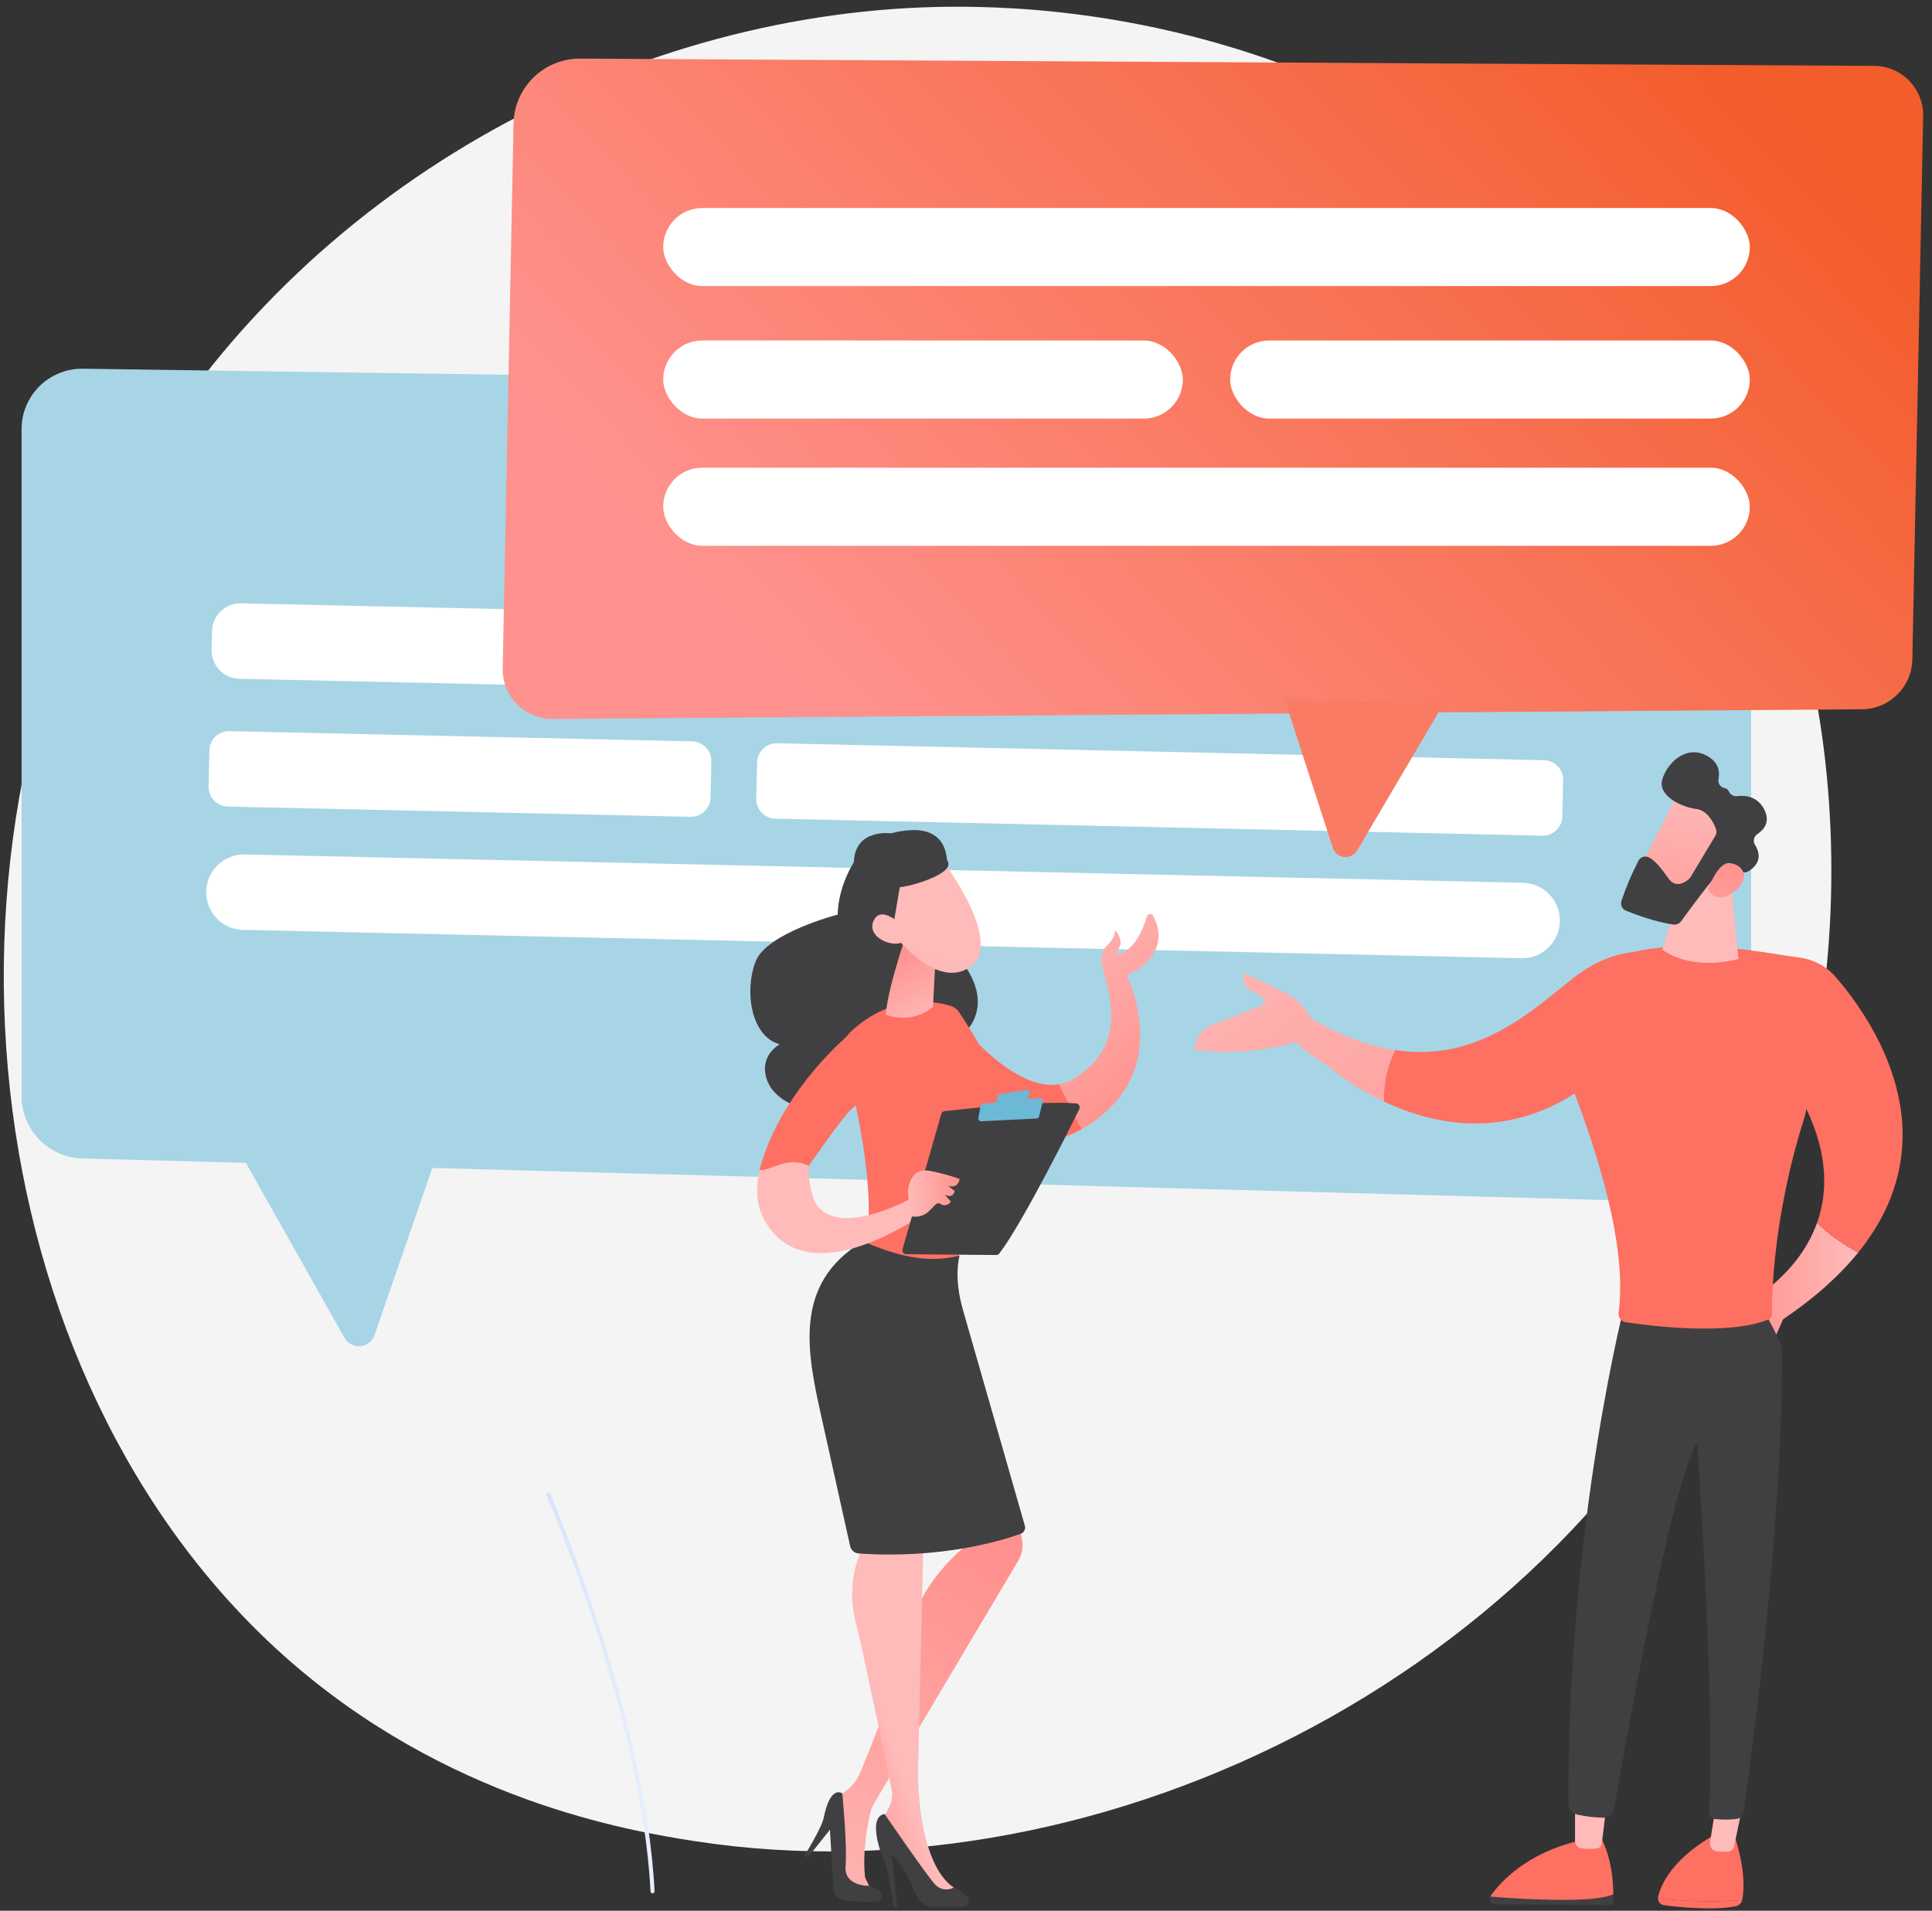 <?xml version="1.0" encoding="UTF-8"?>
<svg width="183px" height="181px" viewBox="0 0 183 181" version="1.1" xmlns="http://www.w3.org/2000/svg" xmlns:xlink="http://www.w3.org/1999/xlink">
    <rect x="0" y="0" width="183" height="181" fill="#333333" stroke="none"/>
    <!-- Generator: sketchtool 63 (101010) - https://sketch.com -->
    <title>A7550DC2-6990-4153-8483-53FA22444771</title>
    <desc>Created with sketchtool.</desc>
    <defs>
        <linearGradient x1="0.042%" y1="50.019%" x2="99.998%" y2="50.019%" id="linearGradient-1">
            <stop stop-color="#DAE3FE" offset="0%"></stop>
            <stop stop-color="#E9EFFD" offset="100%"></stop>
        </linearGradient>
        <linearGradient x1="100%" y1="30.115%" x2="9.837%" y2="70.571%" id="linearGradient-2">
            <stop stop-color="#F35C2B" offset="0%"></stop>
            <stop stop-color="#FF928E" offset="100%"></stop>
            <stop stop-color="#FF928E" offset="100%"></stop>
        </linearGradient>
        <linearGradient x1="99.98%" y1="50.02%" x2="0%" y2="50.02%" id="linearGradient-3">
            <stop stop-color="#FEBBBA" offset="0%"></stop>
            <stop stop-color="#FF928E" offset="100%"></stop>
        </linearGradient>
        <linearGradient x1="-4363.349%" y1="-84.263%" x2="-4390.475%" y2="238.973%" id="linearGradient-4">
            <stop stop-color="#FEBBBA" offset="0%"></stop>
            <stop stop-color="#FF928E" offset="100%"></stop>
        </linearGradient>
        <linearGradient x1="-2799.579%" y1="-22.32%" x2="-2819.032%" y2="253.934%" id="linearGradient-5">
            <stop stop-color="#FEBBBA" offset="0%"></stop>
            <stop stop-color="#FF928E" offset="100%"></stop>
        </linearGradient>
        <linearGradient x1="-2717.168%" y1="-22.222%" x2="-2783.623%" y2="296.559%" id="linearGradient-6">
            <stop stop-color="#FEBBBA" offset="0%"></stop>
            <stop stop-color="#FF928E" offset="100%"></stop>
        </linearGradient>
        <linearGradient x1="73.6%" y1="4.442%" x2="49.471%" y2="163.63%" id="linearGradient-7">
            <stop stop-color="#FEBBBA" offset="0%"></stop>
            <stop stop-color="#FF928E" offset="100%"></stop>
        </linearGradient>
        <linearGradient x1="98.158%" y1="342.212%" x2="112.647%" y2="6.117%" id="linearGradient-8">
            <stop stop-color="#FEBBBA" offset="0%"></stop>
            <stop stop-color="#FF928E" offset="100%"></stop>
        </linearGradient>
        <linearGradient x1="-70.455%" y1="-93.484%" x2="252.802%" y2="260.17%" id="linearGradient-9">
            <stop stop-color="#FEBBBA" offset="0%"></stop>
            <stop stop-color="#FF928E" offset="100%"></stop>
        </linearGradient>
        <linearGradient x1="-43.062%" y1="-16.726%" x2="277.819%" y2="256.021%" id="linearGradient-10">
            <stop stop-color="#FEBBBA" offset="0%"></stop>
            <stop stop-color="#FF928E" offset="100%"></stop>
        </linearGradient>
        <linearGradient x1="24.891%" y1="4.915%" x2="79.921%" y2="80.625%" id="linearGradient-11">
            <stop stop-color="#FEBBBA" offset="0%"></stop>
            <stop stop-color="#FF928E" offset="100%"></stop>
        </linearGradient>
        <linearGradient x1="69.132%" y1="106.891%" x2="47.53%" y2="23.145%" id="linearGradient-12">
            <stop stop-color="#FEBBBA" offset="0%"></stop>
            <stop stop-color="#FF928E" offset="100%"></stop>
        </linearGradient>
        <linearGradient x1="-37.349%" y1="42.093%" x2="-89.626%" y2="183.471%" id="linearGradient-13">
            <stop stop-color="#FEBBBA" offset="0%"></stop>
            <stop stop-color="#FF928E" offset="100%"></stop>
        </linearGradient>
        <linearGradient x1="-255.435%" y1="-42.364%" x2="-459.475%" y2="374.837%" id="linearGradient-14">
            <stop stop-color="#FEBBBA" offset="0%"></stop>
            <stop stop-color="#FF928E" offset="100%"></stop>
        </linearGradient>
        <linearGradient x1="29.766%" y1="129.834%" x2="58.838%" y2="15.587%" id="linearGradient-15">
            <stop stop-color="#FEBBBA" offset="0%"></stop>
            <stop stop-color="#FF928E" offset="100%"></stop>
        </linearGradient>
        <linearGradient x1="42.59%" y1="61.171%" x2="15.29%" y2="95.19%" id="linearGradient-16">
            <stop stop-color="#FEBBBA" offset="0%"></stop>
            <stop stop-color="#FF928E" offset="100%"></stop>
        </linearGradient>
        <linearGradient x1="118.712%" y1="50.034%" x2="218.718%" y2="50.034%" id="linearGradient-17">
            <stop stop-color="#FEBBBA" offset="0%"></stop>
            <stop stop-color="#FF928E" offset="100%"></stop>
        </linearGradient>
        <linearGradient x1="0.102%" y1="49.963%" x2="100.134%" y2="49.963%" id="linearGradient-18">
            <stop stop-color="#FEBBBA" offset="0%"></stop>
            <stop stop-color="#FF928E" offset="100%"></stop>
        </linearGradient>
    </defs>
    <g id="Home" stroke="none" stroke-width="1" fill="none" fill-rule="evenodd">
        <g id="Full-home-page-higher-res" transform="translate(-869, -1306)" fill-rule="nonzero">
            <g id="chat-illustration" transform="translate(869, 1306)">
                <g id="Metaphor_illustration" transform="translate(0.252, 0.114)">
                    <path d="M165.959,118.57 C149.165,158.114 104.426,180.27 65.629,174.303 C59.317,173.33 42.009,170.434 26.686,156.77 C-2.819,130.464 -9.121,78.372 14.665,41.663 C31.993,14.935 63.039,-0.211 92.538,0.548 C98.894,0.712 123.246,1.717 144.647,19.363 C151.011,24.659 156.518,30.907 160.972,37.886 C175.644,60.831 176.905,92.797 165.959,118.57 Z" id="Path" fill="#F4F4F4"></path>
                    <path d="M61.474,179.216 C61.41,179.186 61.368,179.123 61.365,179.052 C60.515,162.398 51.598,141.726 51.508,141.519 C51.475,141.455 51.48,141.378 51.521,141.319 C51.563,141.26 51.634,141.229 51.705,141.239 C51.776,141.249 51.836,141.298 51.86,141.366 C51.95,141.584 60.895,162.308 61.748,179.032 C61.751,179.1 61.719,179.164 61.663,179.201 C61.607,179.239 61.535,179.244 61.474,179.216 L61.474,179.216 Z" id="Path" fill="url(#linearGradient-1)"></path>
                    <path d="M159.682,113.773 L7.54,109.62 C4.341,109.537 1.792,106.919 1.792,103.719 L1.792,40.533 C1.792,39.002 2.407,37.535 3.497,36.46 C4.588,35.385 6.064,34.792 7.595,34.813 L158.019,36.953 C162.233,37.014 165.618,40.447 165.618,44.662 L165.618,108 C165.618,109.56 164.988,111.054 163.87,112.141 C162.752,113.228 161.241,113.817 159.682,113.773 Z" id="Path" fill="#A7D5E6"></path>
                    <path d="M22.628,109.31 L32.377,126.613 C32.677,127.152 33.267,127.464 33.881,127.409 C34.496,127.354 35.02,126.941 35.219,126.357 L41.12,109.31 L22.628,109.31 Z" id="Path" fill="#A7D5E6"></path>
                    <path d="M82.301,39.681 L82.301,39.681 L64.038,39.434 C63.951,39.433 63.868,39.397 63.808,39.335 C63.747,39.272 63.713,39.189 63.715,39.102 C63.719,38.922 63.867,38.778 64.047,38.778 L82.312,39.025 C82.493,39.025 82.64,39.172 82.64,39.353 C82.64,39.534 82.493,39.681 82.312,39.681 L82.301,39.681 Z" id="Path" fill="#FFFFFF"></path>
                    <path d="M145.27,66.902 L22.413,64.184 C20.934,64.147 19.763,62.922 19.79,61.443 L19.83,59.659 C19.867,58.18 21.091,57.009 22.571,57.037 L145.428,59.756 C146.907,59.793 148.078,61.017 148.051,62.496 L148.011,64.28 C147.974,65.759 146.75,66.931 145.27,66.902 Z" id="Path" fill="#FFFFFF"></path>
                    <path d="M22.837,82.166 L143.941,82.166 C145.915,82.166 147.515,83.766 147.515,85.74 C147.515,87.713 145.915,89.313 143.941,89.313 L22.837,89.313 C20.864,89.313 19.264,87.713 19.264,85.74 C19.264,83.766 20.864,82.166 22.837,82.166 Z" id="Rectangle" fill="#FFFFFF" transform="translate(83.389, 85.74) rotate(1.27) translate(-83.389, -85.74) "></path>
                    <path d="M65.155,77.26 L21.316,76.29 C20.294,76.263 19.485,75.417 19.504,74.395 L19.581,70.957 C19.606,69.934 20.453,69.124 21.476,69.145 L65.314,70.113 C66.337,70.141 67.146,70.988 67.127,72.01 L67.05,75.446 C67.025,76.469 66.178,77.28 65.155,77.26 Z" id="Path" fill="#FFFFFF"></path>
                    <path d="M145.83,79.046 L73.194,77.437 C72.171,77.412 71.361,76.565 71.381,75.542 L71.456,72.104 C71.483,71.082 72.33,70.273 73.353,70.292 L145.998,71.899 C147.02,71.925 147.83,72.771 147.81,73.794 L147.736,77.232 C147.709,78.258 146.857,79.07 145.83,79.046 Z" id="Path" fill="#FFFFFF"></path>
                    <path d="M52.105,67.995 L176.109,67.071 C178.718,67.055 180.838,64.961 180.887,62.352 L181.911,10.881 C181.935,9.633 181.459,8.428 180.588,7.534 C179.717,6.64 178.524,6.134 177.276,6.127 L54.706,5.437 C51.272,5.418 48.459,8.16 48.391,11.594 L47.363,63.191 C47.338,64.462 47.826,65.69 48.719,66.595 C49.612,67.5 50.833,68.005 52.105,67.995 L52.105,67.995 Z" id="Path" fill="url(#linearGradient-2)"></path>
                    <path d="M136.508,66.518 L128.295,80.455 C128.04,80.885 127.558,81.126 127.061,81.071 C126.565,81.017 126.146,80.677 125.991,80.202 L121.46,66.214 L136.508,66.518 Z" id="Path" fill="#FA7B63"></path>
                    <rect id="Rectangle" fill="#FFFFFF" x="62.567" y="19.589" width="102.924" height="7.398" rx="3.699"></rect>
                    <rect id="Rectangle" fill="#FFFFFF" x="62.567" y="44.19" width="102.924" height="7.398" rx="3.699"></rect>
                    <rect id="Rectangle" fill="#FFFFFF" x="62.567" y="32.14" width="49.22" height="7.398" rx="3.699"></rect>
                    <rect id="Rectangle" fill="#FFFFFF" x="116.27" y="32.14" width="49.22" height="7.398" rx="3.699"></rect>
                    <path d="M171.865,115.7 C172.971,116.883 174.603,117.903 175.751,118.542 C174.037,120.659 171.716,122.782 168.645,124.858 L167.771,126.825 L164.952,123.459 C164.952,123.459 170.005,120.941 171.865,115.7 Z" id="Path" fill="url(#linearGradient-3)"></path>
                    <path d="M156.795,179.706 C156.794,179.644 156.801,179.582 156.815,179.522 C157.726,175.907 162.252,173.656 162.252,173.656 L164.047,173.796 C165.078,176.982 164.945,178.936 164.779,179.808 C164.779,179.832 164.779,179.854 164.761,179.878 C162.106,180.07 159.439,180.013 156.795,179.706 Z" id="Path" fill="#FE7062"></path>
                    <path d="M164.761,179.878 C164.694,180.162 164.474,180.383 164.191,180.453 C162.086,180.89 158.742,180.541 157.337,180.357 C157.02,180.301 156.79,180.023 156.795,179.701 C159.439,180.01 162.106,180.069 164.761,179.878 L164.761,179.878 Z" id="Path" fill="#FE7062"></path>
                    <path d="M164.768,171.123 L164.007,174.781 C163.963,175.04 163.756,175.239 163.496,175.273 C163.105,175.313 162.71,175.306 162.32,175.254 C161.915,175.175 161.649,174.785 161.723,174.379 L162.252,171.132 L164.768,171.123 Z" id="Path" fill="url(#linearGradient-4)"></path>
                    <path d="M149.027,179.848 C151.007,179.793 152.033,179.559 152.561,179.343 C152.561,179.54 152.561,179.741 152.561,179.948 C152.565,180.16 152.399,180.337 152.188,180.346 L141.31,180.276 C141.145,180.262 140.998,180.166 140.917,180.021 C140.837,179.876 140.834,179.7 140.91,179.553 C142.333,179.664 145.965,179.929 149.027,179.848 Z" id="Path" fill="#404042"></path>
                    <path d="M140.906,179.546 C140.918,179.517 140.933,179.49 140.949,179.463 C141.911,178.121 144.357,175.448 149.191,174.29 L151.51,174.218 C151.51,174.218 152.544,176.012 152.561,179.336 C152.033,179.555 151.007,179.786 149.027,179.841 C145.965,179.929 142.333,179.664 140.906,179.546 Z" id="Path" fill="#FE7062"></path>
                    <path d="M151.941,170.701 C151.914,170.876 151.598,173.503 151.473,174.521 C151.454,174.753 151.279,174.941 151.049,174.976 C150.52,175.049 149.982,175.041 149.456,174.952 C149.142,174.874 148.925,174.587 148.936,174.263 L148.936,170.139 L151.941,170.701 Z" id="Path" fill="url(#linearGradient-5)"></path>
                    <path d="M153.801,122.753 C153.801,122.753 148.208,144.004 148.308,170.762 C148.311,171.25 148.653,171.67 149.13,171.772 C149.981,171.965 150.85,172.066 151.722,172.071 C152.179,172.056 152.562,171.72 152.638,171.269 C153.423,166.679 157.925,140.758 160.489,136.551 C160.489,136.551 162.176,159.631 161.636,171.604 C161.623,171.901 161.841,172.159 162.137,172.194 C162.829,172.271 163.527,172.271 164.219,172.194 C164.57,172.159 164.85,171.887 164.895,171.538 C165.454,167.645 168.669,144.474 168.534,127.782 C168.534,126.843 166.044,122.755 166.044,122.755 L153.801,122.753 Z" id="Path" fill="#404042"></path>
                    <path d="M146.022,97.027 C146.921,95.897 147.714,94.687 148.389,93.412 C149.32,91.663 148.466,94.548 148.719,92.566 C155.676,87.539 166.154,90.085 170.206,90.599 C171.534,90.766 172.753,91.42 173.626,92.435 C177.099,96.454 184.72,107.456 175.751,118.544 C174.603,117.906 172.971,116.885 171.865,115.703 C172.857,112.905 172.938,109.329 170.857,104.947 C170.787,105.295 170.699,105.638 170.593,105.977 C167.725,115.058 167.572,122.613 167.579,124.355 C167.582,124.592 167.438,124.806 167.218,124.893 C163.446,126.405 156.183,125.505 153.746,125.142 C153.3,125.074 152.993,124.657 153.06,124.211 C154.257,115.543 148.116,101.284 146.503,97.713 C146.385,97.457 146.222,97.225 146.022,97.027 L146.022,97.027 Z" id="Path" fill="#FE7062"></path>
                    <path d="M163.686,83.297 L164.414,90.728 C164.414,90.728 160.235,91.987 157.201,89.842 L159.33,83.089 L163.686,83.297 Z" id="Path" fill="url(#linearGradient-6)"></path>
                    <path d="M158.836,74.832 C158.736,74.926 154.592,83.063 154.592,83.063 L159.289,85.331 L164.357,78.202 C164.357,78.202 160.521,73.245 158.836,74.832 Z" id="Path" fill="url(#linearGradient-7)"></path>
                    <path d="M162.285,78.399 C162.368,78.614 162.347,78.856 162.228,79.054 L159.885,82.96 C159.851,83.019 159.808,83.072 159.759,83.12 C159.479,83.38 158.524,84.134 157.792,83.106 C157.162,82.232 156.572,81.434 155.94,81.104 C155.762,81.014 155.555,80.999 155.366,81.062 C155.176,81.124 155.02,81.26 154.931,81.439 C154.302,82.665 153.766,83.936 153.326,85.242 C153.211,85.614 153.401,86.012 153.764,86.155 C154.714,86.54 156.605,87.237 158.261,87.467 C158.535,87.504 158.807,87.388 158.97,87.165 C159.689,86.182 161.71,83.434 162.401,82.746 C163.041,82.108 164.226,82.348 164.759,82.501 C164.961,82.56 165.178,82.532 165.358,82.422 C165.898,82.097 166.844,81.286 165.979,79.911 C165.769,79.565 165.872,79.114 166.211,78.893 C166.816,78.495 167.472,77.75 166.847,76.541 C166.221,75.332 165.085,75.208 164.316,75.302 C163.973,75.35 163.641,75.165 163.5,74.849 C163.435,74.686 163.288,74.569 163.114,74.543 C162.921,74.51 162.75,74.401 162.639,74.24 C162.528,74.079 162.487,73.88 162.526,73.689 C162.661,72.998 162.558,72.098 161.452,71.49 C159.426,70.378 157.652,72.192 157.199,73.726 C156.747,75.26 159.013,76.349 160.441,76.521 C161.481,76.659 162.053,77.802 162.285,78.399 Z" id="Path" fill="#404042"></path>
                    <path d="M161.516,84.184 C161.516,84.184 162.418,81.548 163.572,81.644 C164.726,81.74 165.634,82.89 164.204,84.182 C162.423,85.79 161.516,84.184 161.516,84.184 Z" id="Path" fill="url(#linearGradient-8)"></path>
                    <path d="M131.899,99.363 C139.767,100.543 144.897,95.578 148.728,92.566 C153.774,88.588 157.689,90.522 157.689,90.522 L152.308,100.795 C144.271,108.37 136.032,106.696 130.837,104.232 C130.774,102.546 131.14,100.871 131.899,99.363 L131.899,99.363 Z" id="Path" fill="#FE7062"></path>
                    <path d="M120.837,94.666 L123.447,96.071 C126.577,97.977 129.377,98.983 131.899,99.363 C131.141,100.869 130.777,102.542 130.839,104.226 C128.899,103.326 127.088,102.172 125.453,100.795 C119.552,97.269 120.837,94.666 120.837,94.666 Z" id="Path" fill="url(#linearGradient-9)"></path>
                    <path d="M113.149,98.344 C113.317,97.785 113.731,97.332 114.274,97.114 L119.57,94.983 C119.57,94.983 119.651,94.303 118.451,93.842 C117.251,93.381 117.533,92.037 117.533,92.037 C117.533,92.037 119.17,92.784 121.57,93.971 C122.94,94.649 123.709,95.844 124.118,96.745 L122.754,98.543 C119.544,99.482 116.174,99.747 112.856,99.321 L113.149,98.344 Z" id="Path" fill="url(#linearGradient-10)"></path>
                    <path d="M90.224,96.31 L93.502,106.735 C93.502,106.735 97.316,109.546 102.181,106.864 C103.01,106.404 103.782,105.85 104.485,105.214 C110.386,99.947 106.474,92.279 106.474,92.279 C106.474,92.279 110.978,90.463 108.976,86.636 C108.914,86.517 108.785,86.449 108.651,86.464 C108.518,86.479 108.407,86.574 108.373,86.704 C108.08,87.76 107.37,89.602 105.879,90.258 C105.803,90.288 105.731,90.323 105.661,90.354 C105.583,90.123 105.617,89.87 105.752,89.668 C106.22,88.962 105.381,87.993 105.381,87.993 C105.328,88.528 105.077,89.023 104.677,89.381 C104.12,89.847 103.853,90.872 104.24,91.718 C105.049,94.85 106.257,98.994 101.552,102.025 C101.098,102.318 100.589,102.515 100.057,102.604 C95.565,103.352 90.224,96.31 90.224,96.31 Z" id="Path" fill="url(#linearGradient-11)"></path>
                    <path d="M90.224,96.31 L93.502,106.735 C93.502,106.735 97.316,109.546 102.181,106.864 L100.052,102.604 C95.565,103.352 90.224,96.31 90.224,96.31 Z" id="Path" fill="#FE7062"></path>
                    <path d="M89.238,83.524 C89.238,83.524 91.1,77.041 84.135,78.825 C84.135,78.825 80.723,78.348 80.625,81.561 C80.625,81.561 79.149,83.784 79.095,86.523 C79.095,86.523 72.389,88.256 71.331,90.942 C70.239,93.694 70.848,98.06 73.602,98.81 C73.602,98.81 71.417,99.975 72.509,102.46 C73.602,104.945 78.97,106.593 82.034,103.465 C82.034,103.465 90.995,104.434 90.659,98.135 C90.659,98.135 94.748,95.357 90.265,90.249 C85.783,85.141 89.238,83.524 89.238,83.524 Z" id="Path" fill="#404042"></path>
                    <path d="M89.782,95.162 C88.375,94.74 84.277,93.962 80.384,97.566 C79.72,98.174 79.451,99.102 79.687,99.971 C80.734,103.826 83.496,115.215 81.075,120.141 C81.075,120.141 85.343,124.847 90.001,121.055 C90.001,121.055 92.09,111.948 94.827,107.941 C96.715,105.183 91.813,97.577 90.573,95.741 C90.384,95.463 90.105,95.258 89.782,95.162 Z" id="Path" fill="#FE7062"></path>
                    <path d="M85.894,87.504 C85.894,87.504 83.813,93.392 83.656,95.991 C85.167,96.582 86.881,96.304 88.128,95.265 C88.128,95.265 88.346,89.384 88.683,88.33 L85.894,87.504 Z" id="Path" fill="url(#linearGradient-12)"></path>
                    <path d="M89.234,81.688 C89.234,81.688 94.857,89.178 91.655,91.466 C88.453,93.755 84.443,88.433 84.443,88.433 C84.443,88.433 83.081,84.293 84.369,82.849 C85.656,81.404 89.234,81.688 89.234,81.688 Z" id="Path" fill="url(#linearGradient-13)"></path>
                    <path d="M86.672,79.926 C86.672,79.926 89.188,80.462 89.564,81.583 C89.94,82.704 86.067,83.847 84.974,83.926 L84.202,88.516 C84.202,88.516 81.501,84.282 82.471,81.778 C83.442,79.273 86.672,79.926 86.672,79.926 Z" id="Path" fill="#404042"></path>
                    <path d="M85.494,87.849 C85.494,87.849 83.309,85.445 82.513,87.065 C81.717,88.684 84.48,89.821 85.418,89.012 L85.494,87.849 Z" id="Path" fill="url(#linearGradient-14)"></path>
                    <path d="M95.432,140.168 C95.417,140.581 96.142,143.86 96.538,145.61 C96.696,146.313 96.585,147.05 96.228,147.676 L82.548,170.701 C82.382,170.979 82.261,171.28 82.187,171.595 C81.938,172.688 81.418,175.323 81.689,177.734 L82.397,179.203 L79.337,178.508 L78.682,170.288 L79.556,169.761 C80.304,169.304 80.887,168.622 81.221,167.812 C82.458,164.806 85.529,157.157 86.322,153.43 C87.205,149.195 91.907,145.752 91.907,145.752 L91.081,143.798 L95.432,140.168 Z" id="Path" fill="url(#linearGradient-15)"></path>
                    <path d="M75.934,175.68 C75.934,175.68 77.587,173.057 77.781,172.039 C77.976,171.02 78.518,169.219 79.53,169.761 C79.53,169.761 80.01,174.716 79.844,176.652 C79.678,178.589 82.03,178.525 82.03,178.525 C82.452,178.601 82.843,178.798 83.156,179.091 C83.302,179.247 83.345,179.474 83.266,179.672 C83.186,179.871 83,180.006 82.786,180.018 C81.69,180.093 80.589,180.031 79.508,179.832 C79.059,179.745 78.726,179.364 78.699,178.908 L78.36,173.206 L76.275,175.828 L75.934,175.68 Z" id="Path" fill="#404042"></path>
                    <path d="M87.26,143.836 C87.26,143.836 86.777,164.43 86.711,167.355 C86.646,170.279 87.175,176.753 90.106,178.7 L88.829,179.644 C88.829,179.644 87.236,178.289 85.678,175.682 C83.929,172.751 83.398,172.216 83.398,172.216 L83.979,171.027 C84.235,170.507 84.312,169.918 84.198,169.35 C83.564,166.29 81.451,156.081 80.874,153.885 C80.194,151.293 80.146,147.829 82.513,144.924 C84.88,142.019 87.26,143.836 87.26,143.836 Z" id="Path" fill="url(#linearGradient-16)"></path>
                    <path d="M84.552,180.573 C84.461,180.575 84.383,180.508 84.371,180.418 C84.275,179.732 83.868,176.98 83.536,176.265 C83.153,175.448 81.91,172.012 83.536,171.722 C83.536,171.722 87.577,177.623 88.344,178.42 C89.111,179.218 90.093,178.698 90.093,178.698 C90.616,178.883 91.076,179.212 91.419,179.649 C91.543,179.81 91.564,180.028 91.475,180.21 C91.386,180.393 91.201,180.509 90.997,180.51 L88.276,180.536 C87.486,180.542 86.774,180.063 86.48,179.33 C86.001,178.132 85.168,176.377 84.22,175.599 L84.718,180.37 C84.724,180.419 84.71,180.469 84.679,180.507 C84.647,180.546 84.602,180.569 84.552,180.573 L84.552,180.573 Z" id="Path" fill="#404042"></path>
                    <path d="M90.641,118.828 C90.641,118.828 90.027,120.782 90.969,124.003 L96.822,144.413 C96.914,144.733 96.741,145.07 96.426,145.182 C94.678,145.809 88.932,147.586 81.086,147.042 C80.691,147.017 80.361,146.735 80.275,146.349 C79.757,144.021 77.993,136.077 77.63,134.451 C76.247,128.235 74.702,121.534 81.499,117.479 C84.622,118.821 87.544,119.613 90.641,118.828 Z" id="Path" fill="#404042"></path>
                    <path d="M71.745,110.936 C71.745,110.936 71.701,110.936 71.701,110.936 C72.437,110.359 76.347,110.337 76.347,110.337 C76.347,110.337 79.189,106.226 80.15,105.205 L80.238,105.115 L80.312,105.048 C80.664,104.722 81.038,104.392 81.442,104.058 C81.893,103.686 82.244,103.207 82.463,102.665 C83.966,98.88 82.777,96.401 80.043,97.99 C80.043,97.99 74.265,102.799 72.02,109.596 C71.994,109.679 71.972,109.758 71.946,109.839 C71.856,110.153 71.766,110.453 71.688,110.732 C71.688,110.752 71.705,110.783 71.701,110.802 C71.696,110.822 71.762,110.89 71.745,110.936 Z" id="Path" fill="#FE7062"></path>
                    <path d="M86.038,113.405 C86.038,113.405 79.322,117.202 77.056,113.961 C76.586,113.287 76.232,110.971 76.347,110.332 C74.334,109.316 72.82,110.811 71.688,110.728 C71.393,112.28 71.251,113.788 72.162,115.462 C76.131,122.725 86.928,115.062 86.928,115.062 L86.038,113.405 Z" id="Path" fill="url(#linearGradient-17)"></path>
                    <path d="M85.238,118.214 L88.904,105.413 C88.944,105.268 89.069,105.161 89.218,105.144 C89.874,105.067 91.808,104.849 94.027,104.661 C96.704,104.442 99.812,104.252 101.676,104.407 C101.8,104.418 101.91,104.489 101.972,104.597 C102.033,104.705 102.037,104.836 101.982,104.947 C100.924,107.082 96.582,115.775 94.405,118.622 C94.333,118.717 94.222,118.772 94.103,118.771 L85.599,118.692 C85.481,118.693 85.37,118.638 85.299,118.544 C85.228,118.449 85.205,118.327 85.238,118.214 Z" id="Path" fill="#404042"></path>
                    <path d="M94.403,103.548 L97.06,103.111 C97.127,103.098 97.196,103.12 97.241,103.171 C97.286,103.222 97.301,103.294 97.279,103.358 L97.017,104.156 C96.994,104.225 96.934,104.276 96.861,104.285 L94.302,104.628 C94.238,104.64 94.173,104.618 94.129,104.571 C94.085,104.524 94.068,104.457 94.084,104.394 L94.247,103.699 C94.262,103.621 94.324,103.56 94.403,103.548 Z" id="Path" fill="#6CB9D5"></path>
                    <path d="M92.414,105.797 L92.632,104.656 C92.651,104.54 92.746,104.45 92.864,104.438 L98.232,103.894 C98.317,103.885 98.401,103.918 98.457,103.982 C98.514,104.046 98.535,104.134 98.516,104.217 L98.173,105.638 C98.147,105.752 98.047,105.835 97.93,105.839 L92.685,106.103 C92.605,106.107 92.529,106.075 92.476,106.015 C92.423,105.956 92.4,105.876 92.414,105.797 L92.414,105.797 Z" id="Path" fill="#6CB9D5"></path>
                    <path d="M86.113,115.117 C86.113,115.117 85.601,113.019 85.807,112.275 C86.012,111.532 86.412,110.573 87.743,110.785 C88.728,110.967 89.697,111.226 90.641,111.559 C90.641,111.559 90.563,112.529 89.548,112.214 L90.173,112.699 C90.173,112.699 90.084,113.475 89.231,113.06 L89.815,113.703 C89.72,113.873 89.556,113.994 89.366,114.036 C89.175,114.078 88.976,114.036 88.818,113.921 C88.2,113.523 87.898,115.372 86.113,115.117 Z" id="Path" fill="url(#linearGradient-18)"></path>
                </g>
            </g>
        </g>
    </g>
</svg>